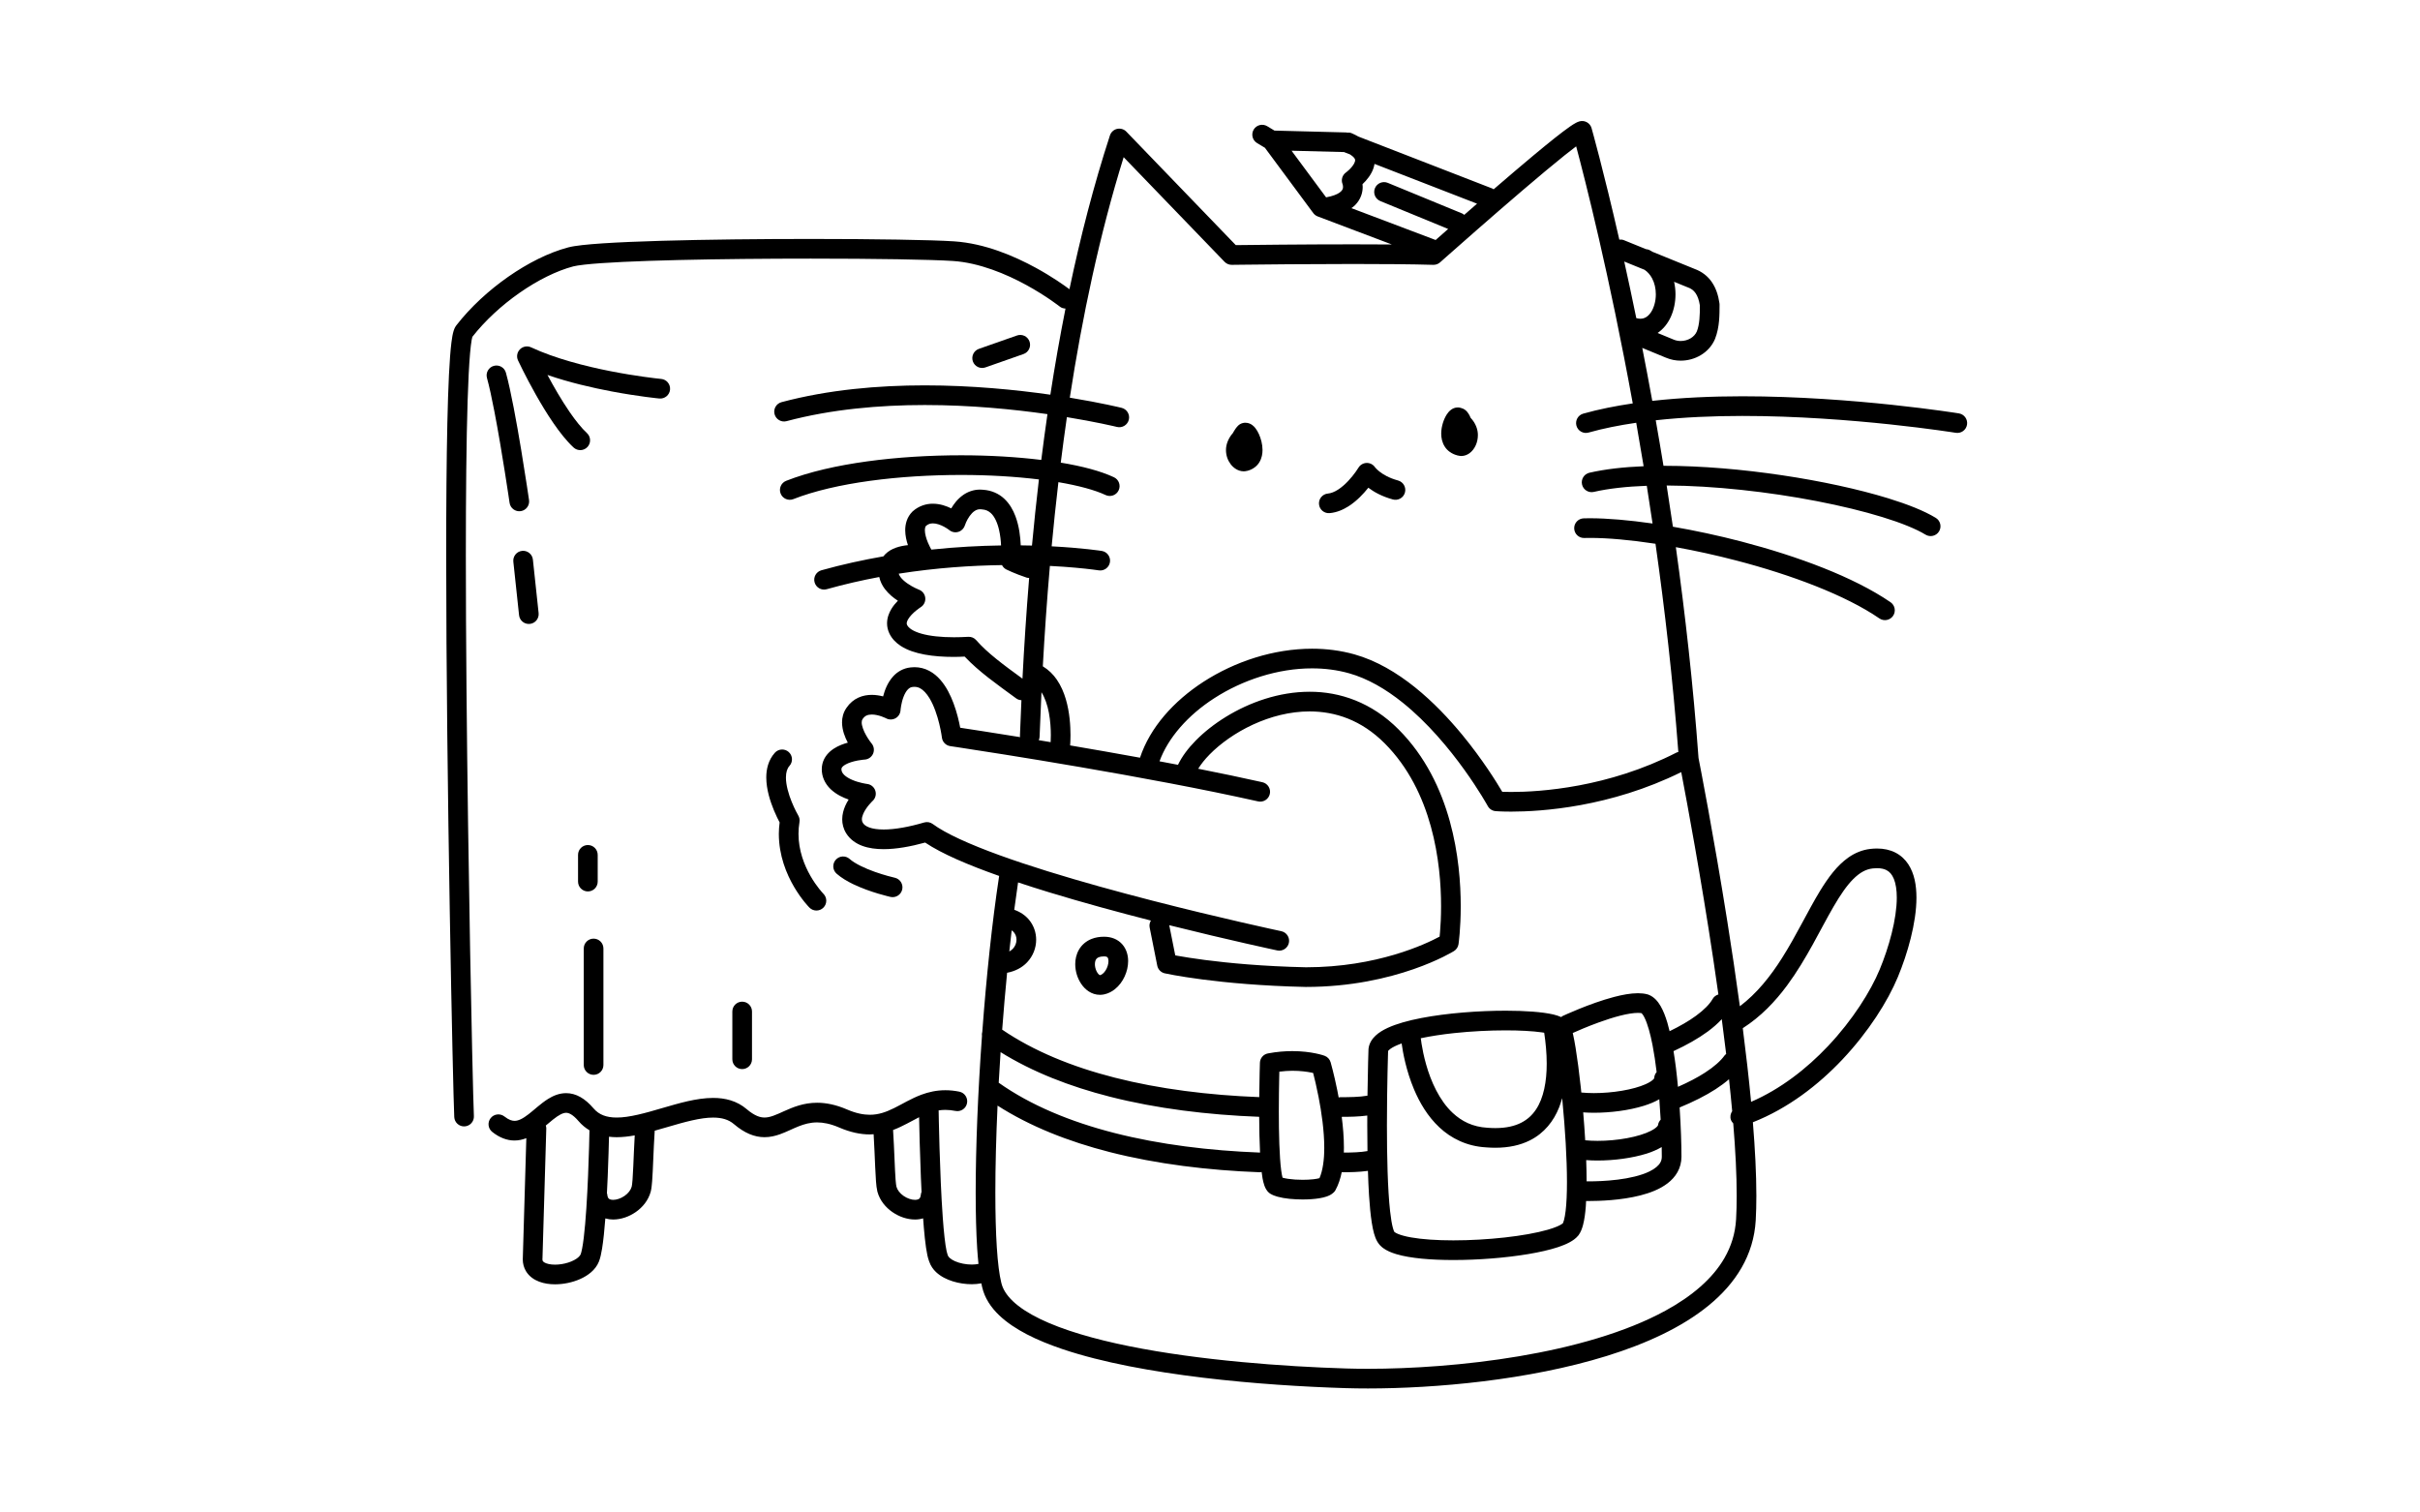 <svg width="320" height="200" viewBox="0 0 320 200" xmlns="http://www.w3.org/2000/svg"><g id="type=confidential, mode=light"><g id="hiding-cat"><g id="Group 432527048"><g id="Group"><path id="Vector" d="M66.76 62.432C66.948 63.614 67.103 64.629 67.212 65.35C67.321 66.07 67.382 66.49 67.382 66.492C67.485 67.202 68.145 67.694 68.856 67.591C69.566 67.488 70.058 66.828 69.955 66.118C69.954 66.112 69.513 63.074 68.912 59.461C68.612 57.653 68.272 55.702 67.926 53.91C67.58 52.115 67.231 50.487 66.899 49.286C66.707 48.593 65.991 48.188 65.299 48.38C64.607 48.571 64.201 49.288 64.393 49.98C64.691 51.052 65.035 52.644 65.373 54.402C65.882 57.042 66.385 60.069 66.76 62.432Z"/><path id="Vector_2" d="M87.32 50.096C86.753 50.038 84.062 49.74 80.716 49.081C77.373 48.425 73.365 47.394 70.225 45.929C69.731 45.698 69.142 45.802 68.757 46.189C68.371 46.575 68.268 47.163 68.499 47.658C68.508 47.677 69.463 49.721 70.843 52.167C71.533 53.39 72.329 54.714 73.174 55.943C74.023 57.173 74.91 58.307 75.845 59.175C76.372 59.663 77.195 59.631 77.682 59.105C78.17 58.578 78.138 57.755 77.611 57.268C76.909 56.62 76.097 55.607 75.316 54.47C74.227 52.888 73.193 51.077 72.392 49.582C75.275 50.575 78.316 51.276 80.896 51.763C84.478 52.437 87.156 52.693 87.183 52.695C87.898 52.763 88.532 52.239 88.6 51.525C88.669 50.81 88.145 50.175 87.43 50.107V50.107L87.32 50.096Z"/><path id="Vector_3" d="M130.301 48.584L135.338 46.816C136.016 46.578 136.372 45.837 136.134 45.159C135.897 44.482 135.155 44.125 134.477 44.363L129.44 46.13C128.763 46.368 128.406 47.11 128.644 47.788C128.882 48.465 129.624 48.822 130.301 48.584Z"/><path id="Vector_4" d="M69.035 72.843C68.321 72.919 67.804 73.56 67.88 74.274L68.636 81.347C68.713 82.061 69.353 82.578 70.067 82.501C70.781 82.425 71.298 81.785 71.222 81.071L70.466 73.998C70.389 73.284 69.749 72.766 69.035 72.843Z"/><path id="Vector_5" d="M78.491 142.128C79.209 142.128 79.791 141.546 79.791 140.828V125.419C79.791 124.701 79.209 124.119 78.491 124.119C77.773 124.119 77.191 124.701 77.191 125.419V140.828C77.191 141.546 77.773 142.128 78.491 142.128Z"/><path id="Vector_6" d="M79.035 116.577V113.041C79.035 112.323 78.454 111.741 77.736 111.741C77.018 111.741 76.436 112.323 76.436 113.041V116.577C76.436 117.295 77.018 117.877 77.736 117.877C78.454 117.877 79.035 117.295 79.035 116.577Z"/><path id="Vector_7" d="M99.438 140.069V133.754C99.438 133.036 98.856 132.454 98.138 132.454C97.42 132.454 96.838 133.036 96.838 133.754V140.069C96.838 140.787 97.42 141.369 98.138 141.369C98.856 141.369 99.438 140.787 99.438 140.069Z"/><path id="Vector_8" d="M104.393 101.277C104.872 100.743 104.828 99.921 104.294 99.442C103.759 98.962 102.938 99.007 102.458 99.541C102.03 100.016 101.74 100.569 101.566 101.128C101.392 101.689 101.326 102.258 101.326 102.813C101.334 104.415 101.846 105.947 102.328 107.129C102.618 107.831 102.903 108.398 103.092 108.753C103.028 109.266 102.987 109.772 102.987 110.263C102.989 113.155 104.008 115.578 105.001 117.274C105.999 118.973 106.985 119.966 107.038 120.02C107.545 120.528 108.368 120.53 108.876 120.023C109.385 119.516 109.386 118.693 108.879 118.185V118.185L108.879 118.184C108.824 118.129 107.977 117.245 107.166 115.823C106.351 114.399 105.585 112.456 105.587 110.263C105.587 109.758 105.627 109.239 105.715 108.706C105.765 108.404 105.708 108.097 105.553 107.833L105.552 107.831C105.519 107.776 105.095 107.036 104.692 106.041C104.285 105.051 103.919 103.792 103.926 102.813C103.926 102.464 103.969 102.155 104.048 101.903C104.128 101.649 104.238 101.451 104.393 101.277Z"/><path id="Vector_9" d="M112.791 116.904C115.106 118.02 117.701 118.587 117.751 118.602C118.451 118.758 119.146 118.317 119.302 117.616C119.459 116.915 119.017 116.22 118.316 116.064L118.277 116.055C118.055 116.004 116.941 115.735 115.687 115.29C114.437 114.855 113.035 114.2 112.343 113.577C111.804 113.103 110.982 113.156 110.509 113.696C110.035 114.236 110.088 115.057 110.628 115.531V115.53C111.268 116.089 112.017 116.526 112.791 116.904Z"/><path id="Vector_10" d="M165.988 56.595C165.883 56.467 165.767 56.337 165.584 56.203C165.403 56.077 165.133 55.907 164.682 55.899C164.48 55.897 164.222 55.949 163.999 56.074C163.893 56.133 163.791 56.209 163.706 56.295C163.437 56.571 163.291 56.815 163.165 57.019C163.107 57.115 163.061 57.198 163.026 57.263C162.424 57.948 162.106 58.765 162.113 59.522C162.116 60.246 162.355 60.881 162.729 61.376C162.918 61.624 163.143 61.842 163.425 62.016C163.705 62.188 164.053 62.323 164.474 62.325C164.623 62.325 164.783 62.294 164.94 62.252L164.943 62.263C164.962 62.258 164.98 62.248 165 62.243C165.009 62.24 165.017 62.242 165.026 62.239L165.025 62.234C165.663 62.062 166.233 61.631 166.535 61.109C166.857 60.565 166.943 60.005 166.945 59.502C166.939 58.713 166.736 58.009 166.474 57.415C166.338 57.117 166.191 56.852 165.988 56.595Z"/><path id="Vector_11" d="M184.866 63.536C183.656 63.204 182.876 62.724 182.402 62.35C182.166 62.163 182.007 62.001 181.915 61.898L181.825 61.791L181.816 61.778L181.814 61.78C181.564 61.419 181.154 61.206 180.715 61.217C180.268 61.227 179.861 61.464 179.631 61.847L179.631 61.847C179.627 61.856 179.086 62.741 178.277 63.597C177.875 64.024 177.406 64.442 176.934 64.744C176.46 65.049 175.996 65.228 175.59 65.264C174.875 65.329 174.348 65.962 174.414 66.677C174.479 67.391 175.111 67.918 175.827 67.853L175.827 67.853C176.8 67.762 177.649 67.379 178.372 66.91C179.457 66.203 180.297 65.286 180.897 64.542C180.911 64.524 180.921 64.51 180.935 64.492C181.658 65.039 182.707 65.642 184.18 66.044C184.873 66.233 185.588 65.825 185.777 65.133C185.967 64.44 185.559 63.725 184.866 63.536Z"/><path id="Vector_12" d="M194.345 54.988C194.27 54.841 194.185 54.678 194.021 54.477C193.936 54.376 193.83 54.261 193.652 54.141C193.548 54.071 193.395 54.005 193.219 53.955C193.071 53.906 192.92 53.873 192.78 53.875C192.349 53.882 192.08 54.04 191.9 54.163C191.589 54.391 191.444 54.602 191.294 54.826C191.083 55.161 190.919 55.533 190.79 55.953C190.663 56.373 190.575 56.837 190.574 57.338C190.576 57.879 190.678 58.491 191.047 59.066C191.391 59.615 192.006 60.039 192.693 60.212L192.691 60.217C192.702 60.22 192.713 60.219 192.723 60.222C192.75 60.228 192.776 60.241 192.804 60.247L192.807 60.235C192.943 60.268 193.081 60.299 193.22 60.299C193.665 60.298 194.031 60.133 194.298 59.942C194.702 59.649 194.952 59.287 195.137 58.886C195.318 58.484 195.422 58.033 195.423 57.544C195.433 56.786 195.113 55.932 194.464 55.251C194.431 55.172 194.394 55.086 194.345 54.988Z"/><path id="Vector_13" d="M259.028 54.664C258.989 54.659 245.068 52.403 230.388 52.401C226.388 52.403 222.341 52.578 218.483 53.009C218.042 50.579 217.599 48.243 217.159 46.005L220.294 47.3L220.294 47.298C220.923 47.565 221.586 47.691 222.24 47.691C223.171 47.69 224.087 47.443 224.888 46.967C225.686 46.492 226.374 45.77 226.771 44.84L226.783 44.811C227.408 43.214 227.37 41.556 227.379 40.288L227.366 40.105C227.22 39.087 226.923 38.133 226.366 37.314C225.829 36.516 225.019 35.888 224.049 35.551L224.05 35.547L218.52 33.299C218.363 33.21 218.215 33.111 218.045 33.036C217.921 32.981 217.791 32.965 217.663 32.95L214.731 31.759C214.531 31.677 214.325 31.665 214.124 31.683C212.015 22.445 210.46 16.965 210.455 16.945C210.36 16.611 210.14 16.333 209.837 16.165C209.533 15.996 209.181 15.955 208.847 16.051C208.648 16.11 208.522 16.173 208.389 16.241C208.139 16.373 207.892 16.533 207.598 16.736C206.514 17.488 204.837 18.834 202.872 20.469C201.196 21.865 199.324 23.463 197.502 25.035C197.443 25.001 197.398 24.953 197.333 24.928L179.621 18.058C179.348 17.903 179.058 17.754 178.733 17.616C178.529 17.53 178.32 17.516 178.114 17.535C178.078 17.531 178.043 17.515 178.008 17.514L168.53 17.27L167.563 16.688C166.948 16.318 166.149 16.516 165.779 17.131C165.409 17.747 165.607 18.545 166.222 18.916L167.26 19.54L173.656 28.176C173.803 28.374 174.009 28.53 174.24 28.618L184.047 32.327C182.416 32.314 180.689 32.308 178.945 32.308C172.233 32.308 165.36 32.389 163.409 32.413L148.939 17.408C148.623 17.079 148.156 16.941 147.712 17.043C147.268 17.146 146.909 17.474 146.768 17.907C144.618 24.502 142.86 31.355 141.414 38.246C140.745 37.746 139.147 36.606 136.979 35.419C134.111 33.855 130.26 32.195 126.179 31.916C124.665 31.815 122.046 31.736 118.732 31.682C115.42 31.627 111.426 31.597 107.212 31.597C100.548 31.597 93.337 31.672 87.412 31.844C84.449 31.93 81.808 32.04 79.709 32.179C78.659 32.248 77.744 32.325 76.984 32.41C76.219 32.498 75.625 32.587 75.137 32.714C72.542 33.401 69.79 34.794 67.201 36.599C64.624 38.4 62.217 40.614 60.359 43.002L60.358 43.001C60.356 43.004 60.355 43.007 60.353 43.01C60.348 43.016 60.343 43.021 60.338 43.027L60.34 43.028C60.114 43.33 60.055 43.537 59.979 43.76C59.853 44.179 59.774 44.651 59.696 45.262C59.431 47.373 59.263 51.078 59.153 55.951C59.045 60.818 59 66.824 59 73.421C59 88.201 59.226 105.944 59.472 120.404C59.595 127.634 59.723 134.043 59.831 138.851C59.939 143.665 60.025 146.849 60.067 147.712C60.103 148.429 60.713 148.981 61.431 148.946C62.148 148.91 62.7 148.3 62.664 147.583C62.625 146.809 62.537 143.588 62.43 138.793C62.108 124.387 61.6 95.553 61.6 73.421C61.6 65.394 61.667 58.248 61.833 53.005C61.916 50.384 62.024 48.237 62.157 46.715C62.224 45.955 62.298 45.35 62.37 44.946C62.404 44.757 62.437 44.618 62.46 44.541C64.119 42.419 66.332 40.376 68.69 38.731C71.075 37.062 73.611 35.802 75.801 35.227C76.047 35.161 76.578 35.071 77.275 34.994C79.738 34.715 84.347 34.511 89.752 34.383C95.164 34.254 101.399 34.197 107.212 34.197C111.414 34.197 115.396 34.227 118.689 34.281C121.979 34.335 124.592 34.415 126.006 34.51C129.481 34.736 133.059 36.233 135.731 37.7C137.069 38.432 138.182 39.151 138.955 39.683C139.342 39.949 139.644 40.169 139.846 40.32C139.947 40.395 140.024 40.454 140.074 40.492L140.129 40.535L140.142 40.545C140.365 40.722 140.628 40.791 140.892 40.803C140.136 44.608 139.471 48.416 138.89 52.191C134.346 51.542 128.533 50.959 122.288 50.958C116.129 50.958 109.549 51.524 103.343 53.178C102.649 53.363 102.237 54.076 102.422 54.77C102.607 55.463 103.319 55.875 104.013 55.691V55.69C109.918 54.115 116.289 53.557 122.288 53.557C128.367 53.557 134.056 54.128 138.506 54.764C138.211 56.796 137.941 58.815 137.69 60.817C134.453 60.422 130.839 60.204 127.1 60.204C122.954 60.204 118.682 60.459 114.693 61.005C110.703 61.554 106.998 62.387 103.958 63.579C103.29 63.841 102.961 64.596 103.223 65.264C103.485 65.932 104.24 66.261 104.908 65.999V65.999C107.661 64.917 111.197 64.108 115.046 63.581C118.896 63.054 123.061 62.804 127.1 62.804C130.744 62.804 134.263 63.017 137.376 63.397C137.028 66.365 136.724 69.286 136.459 72.141C135.979 72.129 135.483 72.12 134.974 72.115C134.927 70.995 134.772 69.603 134.275 68.265C133.96 67.431 133.503 66.605 132.785 65.939C132.086 65.283 131.11 64.833 130.002 64.765L130.002 64.761C129.989 64.76 129.974 64.76 129.961 64.759C129.955 64.759 129.949 64.757 129.943 64.757L129.943 64.758C129.828 64.748 129.713 64.74 129.597 64.74C128.728 64.737 127.955 65.039 127.372 65.446C126.615 65.976 126.129 66.64 125.784 67.224C125.146 66.914 124.33 66.613 123.353 66.607C122.497 66.598 121.506 66.887 120.701 67.604L120.639 67.663C120.285 68.016 120.038 68.441 119.894 68.865C119.749 69.29 119.698 69.713 119.697 70.113C119.703 70.843 119.863 71.506 120.058 72.086C119.55 72.136 119.004 72.231 118.452 72.428C117.975 72.602 117.483 72.858 117.057 73.285C116.971 73.37 116.893 73.468 116.816 73.567C114.143 74.037 111.399 74.628 108.616 75.409C107.925 75.603 107.521 76.321 107.716 77.012C107.91 77.704 108.628 78.107 109.319 77.913V77.912C111.663 77.254 113.989 76.726 116.266 76.299C116.396 76.912 116.677 77.45 117.006 77.884C117.521 78.56 118.147 79.058 118.729 79.437C118.427 79.749 118.124 80.099 117.866 80.528C117.556 81.046 117.299 81.683 117.297 82.428C117.295 82.883 117.403 83.367 117.625 83.811L117.626 83.812C117.963 84.489 118.494 85.013 119.095 85.405C120.002 85.994 121.08 86.333 122.272 86.556C123.465 86.775 124.778 86.865 126.148 86.865C126.612 86.865 127.086 86.842 127.559 86.822C129.431 88.81 131.834 90.494 134.393 92.366C134.597 92.515 134.83 92.573 135.064 92.59C134.99 94.225 134.924 95.812 134.867 97.331C134.866 97.381 134.887 97.424 134.891 97.473C131.187 96.875 128.352 96.44 126.97 96.231C126.819 95.427 126.549 94.235 126.087 92.994C125.684 91.923 125.148 90.815 124.341 89.891C123.936 89.431 123.456 89.016 122.88 88.711C122.306 88.405 121.632 88.221 120.921 88.223C120.76 88.223 120.593 88.233 120.422 88.253L120.422 88.251C120.418 88.251 120.415 88.253 120.411 88.253C120.405 88.254 120.4 88.254 120.394 88.254L120.394 88.257C119.427 88.356 118.622 88.857 118.096 89.447C117.335 90.297 116.99 91.277 116.774 92.087C116.335 91.975 115.834 91.886 115.278 91.884C114.724 91.884 114.112 91.973 113.509 92.247C112.918 92.512 112.357 92.971 111.939 93.591L111.937 93.59C111.934 93.595 111.932 93.601 111.928 93.606C111.923 93.613 111.918 93.619 111.913 93.626L111.916 93.627C111.5 94.224 111.34 94.912 111.344 95.523C111.357 96.576 111.722 97.468 112.106 98.203C111.974 98.239 111.84 98.277 111.704 98.322C111.068 98.534 110.386 98.83 109.779 99.354C109.478 99.618 109.196 99.946 108.989 100.351C108.782 100.754 108.662 101.232 108.664 101.724C108.664 101.832 108.669 101.942 108.68 102.051C108.775 103.054 109.303 103.871 109.907 104.419C110.636 105.08 111.469 105.464 112.217 105.726C112.055 105.987 111.898 106.264 111.762 106.577C111.541 107.091 111.369 107.683 111.368 108.346C111.365 108.945 111.525 109.603 111.892 110.189C112.401 111.008 113.195 111.551 114.047 111.859C114.905 112.171 115.845 112.286 116.848 112.287C118.526 112.285 120.404 111.944 122.332 111.414C123.459 112.166 124.854 112.894 126.5 113.627C128.165 114.366 130.068 115.104 132.127 115.832C132.124 115.848 132.113 115.861 132.111 115.877C131.181 121.984 130.424 129.224 129.891 136.435C129.838 136.621 129.817 136.811 129.848 136.997C129.313 144.378 129.016 151.697 129.016 157.706C129.016 160.495 129.08 163.002 129.216 165.113C129.263 165.841 129.322 166.501 129.386 167.131C129.13 167.181 128.836 167.216 128.512 167.216C127.749 167.219 126.887 167.048 126.27 166.769C125.961 166.632 125.717 166.47 125.564 166.326C125.409 166.18 125.352 166.068 125.328 165.986L125.285 165.86C125.265 165.812 125.215 165.651 125.168 165.43C124.981 164.585 124.801 162.928 124.664 161.01C124.454 158.121 124.317 154.578 124.233 151.766C124.191 150.36 124.162 149.135 124.144 148.262C124.126 147.389 124.118 146.873 124.118 146.871C124.118 146.857 124.11 146.846 124.11 146.832C124.398 146.788 124.695 146.764 125.006 146.763C125.417 146.764 125.856 146.805 126.339 146.902C127.043 147.044 127.728 146.589 127.87 145.885C128.012 145.181 127.557 144.496 126.853 144.354C126.209 144.223 125.593 144.163 125.006 144.164C123.829 144.162 122.778 144.407 121.85 144.751C120.457 145.272 119.322 145.989 118.248 146.517C117.167 147.051 116.19 147.407 115.016 147.409C114.181 147.407 113.214 147.228 111.998 146.707L111.999 146.707C110.542 146.078 109.226 145.818 108.047 145.82C106.256 145.818 104.845 146.412 103.734 146.91C103.175 147.161 102.684 147.39 102.25 147.542C101.814 147.696 101.447 147.773 101.098 147.773C100.793 147.772 100.489 147.72 100.107 147.56C99.727 147.399 99.27 147.122 98.728 146.659L98.728 146.659C98.09 146.113 97.364 145.734 96.612 145.503C95.859 145.271 95.082 145.181 94.303 145.181C92.07 145.19 89.774 145.887 87.549 146.53C85.335 147.184 83.192 147.784 81.542 147.776C80.863 147.776 80.278 147.681 79.783 147.489C79.287 147.294 78.869 147.012 78.473 146.552C77.92 145.905 77.358 145.412 76.751 145.069C76.148 144.725 75.489 144.547 74.859 144.55C73.921 144.552 73.126 144.907 72.465 145.319C71.472 145.947 70.662 146.745 69.903 147.326C69.528 147.618 69.173 147.853 68.86 148.001C68.545 148.15 68.285 148.213 68.039 148.213C67.706 148.207 67.317 148.115 66.706 147.64C66.143 147.194 65.325 147.289 64.88 147.852C64.434 148.415 64.529 149.233 65.092 149.678V149.678C66.025 150.426 67.05 150.819 68.039 150.813C68.606 150.812 69.122 150.685 69.597 150.502L69.134 166.302H69.135C69.13 166.374 69.126 166.445 69.126 166.516C69.124 167.079 69.273 167.637 69.554 168.098C69.978 168.796 70.633 169.229 71.296 169.479C71.966 169.731 72.675 169.827 73.394 169.828C74.529 169.825 75.691 169.585 76.727 169.125C77.245 168.893 77.732 168.603 78.162 168.231C78.588 167.86 78.965 167.398 79.196 166.822C79.389 166.326 79.501 165.78 79.615 165.097C79.789 164.022 79.928 162.626 80.044 161.115C80.387 161.211 80.737 161.261 81.076 161.26C82.138 161.254 83.169 160.89 84.063 160.276C84.949 159.66 85.719 158.76 86.043 157.587L86.05 157.56C86.148 157.156 86.19 156.732 86.234 156.19C86.353 154.641 86.4 152.217 86.573 149.515C87.144 149.356 87.714 149.19 88.279 149.026C90.493 148.373 92.64 147.773 94.303 147.781C94.882 147.781 95.397 147.849 95.846 147.988C96.295 148.127 96.681 148.332 97.04 148.637L97.041 148.638C97.738 149.232 98.414 149.667 99.094 149.955C99.772 150.243 100.455 150.375 101.098 150.373C101.84 150.373 102.512 150.207 103.115 149.994C104.021 149.671 104.801 149.254 105.585 148.946C106.369 148.635 107.136 148.421 108.047 148.419C108.85 148.421 109.786 148.587 110.971 149.095L110.972 149.096C112.45 149.732 113.792 150.01 115.016 150.008C115.189 150.009 115.353 149.993 115.521 149.982C115.615 151.574 115.672 153.065 115.727 154.304C115.759 155.02 115.791 155.653 115.832 156.19C115.876 156.732 115.919 157.156 116.016 157.561L116.023 157.587C116.347 158.76 117.117 159.66 118.003 160.276C118.897 160.89 119.929 161.254 120.99 161.26C121.344 161.261 121.709 161.21 122.066 161.105C122.096 161.529 122.127 161.951 122.161 162.347C122.245 163.335 122.339 164.224 122.448 164.969C122.503 165.342 122.561 165.68 122.627 165.983C122.684 166.241 122.748 166.471 122.828 166.697L122.827 166.698C122.829 166.705 122.833 166.711 122.835 166.718C122.848 166.753 122.856 166.789 122.87 166.823L122.873 166.822C123.061 167.385 123.395 167.857 123.786 168.223C124.422 168.814 125.194 169.186 126.004 169.44C126.816 169.691 127.675 169.815 128.512 169.816C128.938 169.815 129.355 169.77 129.765 169.698C129.797 169.852 129.826 170.018 129.861 170.161L129.86 170.161C129.861 170.164 129.862 170.166 129.863 170.169C129.865 170.177 129.866 170.186 129.868 170.194L129.87 170.193C130.197 171.629 131.023 172.881 132.143 173.944C134.129 175.819 137.044 177.232 140.544 178.415C145.792 180.177 152.381 181.367 159.048 182.174C165.714 182.978 172.448 183.39 177.935 183.557H177.936C178.869 183.585 179.859 183.6 180.897 183.6C189.753 183.596 202.086 182.522 212.471 179.3C217.664 177.684 222.379 175.536 225.939 172.626C227.718 171.17 229.207 169.516 230.288 167.637C231.37 165.759 232.033 163.654 232.162 161.364C232.219 160.351 232.246 159.267 232.246 158.119C232.245 155.232 232.073 151.927 231.786 148.4C236.424 146.57 240.426 143.484 243.615 140.108C247.093 136.42 249.617 132.41 250.954 129.2C251.599 127.647 252.208 125.868 252.661 124.055C253.113 122.242 253.414 120.4 253.415 118.692C253.409 117.068 253.157 115.534 252.327 114.267C251.912 113.639 251.333 113.096 250.622 112.737C249.911 112.376 249.088 112.201 248.199 112.202C247.92 112.202 247.634 112.219 247.342 112.252C246.256 112.371 245.266 112.791 244.412 113.392C242.913 114.45 241.771 116.009 240.677 117.787C239.048 120.459 237.541 123.683 235.644 126.674C234.102 129.11 232.312 131.358 230.065 133.058C229.546 129.242 228.979 125.451 228.411 121.869C226.577 110.315 224.75 101 224.598 100.233C223.888 90.512 222.826 81.116 221.599 72.352C224.196 72.822 226.919 73.419 229.627 74.127C236.889 76.016 244.089 78.727 248.514 81.775C249.106 82.181 249.916 82.03 250.322 81.439C250.728 80.847 250.578 80.037 249.986 79.631C245.095 76.285 237.728 73.561 230.283 71.611C227.204 70.809 224.13 70.153 221.21 69.649C220.94 67.803 220.665 65.982 220.384 64.199C226.65 64.221 233.892 65.04 240.225 66.263C243.436 66.883 246.415 67.607 248.907 68.374C251.396 69.136 253.409 69.959 254.617 70.699C255.23 71.072 256.03 70.878 256.404 70.265C256.777 69.652 256.583 68.852 255.97 68.479C254.431 67.545 252.282 66.695 249.671 65.888C241.855 63.489 229.938 61.601 220.114 61.595C220.064 61.595 220.016 61.598 219.966 61.598C219.629 59.537 219.286 57.532 218.941 55.573C222.623 55.17 226.523 55 230.388 55.001C237.597 55.001 244.666 55.559 249.924 56.117C252.553 56.396 254.729 56.675 256.246 56.884C257.005 56.988 257.599 57.075 258.001 57.136C258.404 57.197 258.612 57.23 258.612 57.23C259.321 57.345 259.988 56.864 260.103 56.155C260.218 55.446 259.736 54.779 259.028 54.664ZM77.189 163.683C77.122 164.23 77.05 164.712 76.976 165.093C76.905 165.472 76.823 165.76 76.781 165.859C76.744 165.955 76.648 166.102 76.457 166.268C76.176 166.516 75.695 166.777 75.138 166.952C74.583 167.131 73.954 167.229 73.394 167.228C72.762 167.234 72.226 167.091 71.984 166.937C71.86 166.861 71.808 166.8 71.779 166.753C71.752 166.704 71.729 166.657 71.726 166.516L71.729 166.44L71.733 166.379L72.237 149.201C72.24 149.071 72.205 148.951 72.173 148.831C72.513 148.545 72.837 148.267 73.142 148.028C73.514 147.733 73.858 147.495 74.15 147.35C74.445 147.203 74.669 147.15 74.859 147.149C75.032 147.152 75.205 147.185 75.473 147.333C75.738 147.481 76.087 147.761 76.496 148.241C76.924 148.744 77.419 149.145 77.947 149.462C77.943 149.687 77.927 150.498 77.894 151.668C77.835 153.743 77.723 156.917 77.533 159.79C77.438 161.225 77.323 162.586 77.189 163.683ZM83.742 154.189C83.71 154.894 83.679 155.508 83.642 155.99C83.609 156.448 83.56 156.797 83.531 156.913C83.414 157.349 83.07 157.803 82.582 158.139C82.1 158.479 81.494 158.666 81.076 158.66C80.768 158.659 80.598 158.579 80.515 158.508C80.437 158.432 80.334 158.333 80.292 157.905C80.288 157.858 80.263 157.819 80.254 157.773C80.294 157.018 80.329 156.265 80.36 155.538C80.452 153.335 80.504 151.385 80.529 150.312C80.866 150.351 81.204 150.375 81.542 150.375C82.332 150.373 83.131 150.28 83.931 150.136C83.846 151.646 83.792 153.042 83.742 154.189ZM121.775 157.905L121.775 157.905C121.733 158.333 121.629 158.432 121.551 158.508C121.469 158.579 121.299 158.659 120.99 158.66C120.572 158.666 119.967 158.479 119.484 158.139C118.997 157.803 118.653 157.35 118.536 156.913C118.507 156.798 118.458 156.448 118.424 155.989C118.316 154.594 118.265 152.155 118.092 149.423C118.098 149.421 118.104 149.42 118.109 149.418C119.416 148.92 120.496 148.252 121.533 147.734C121.561 149.183 121.632 152.36 121.771 155.723C121.797 156.35 121.827 156.982 121.858 157.612C121.826 157.709 121.783 157.8 121.775 157.905ZM223.149 37.985C223.654 38.161 223.951 38.399 224.218 38.779C224.47 39.146 224.669 39.687 224.778 40.397C224.784 41.618 224.738 42.928 224.373 43.829C224.212 44.2 223.933 44.507 223.555 44.734C223.176 44.961 222.703 45.092 222.24 45.091C221.912 45.091 221.591 45.028 221.302 44.904L221.286 44.897L219.188 44.03C219.975 43.494 220.551 42.74 220.932 41.902C221.346 40.983 221.552 39.959 221.553 38.917C221.553 38.367 221.492 37.811 221.368 37.264L223.071 37.956L223.149 37.985ZM217.459 35.674C217.883 35.961 218.203 36.337 218.452 36.793C218.782 37.403 218.954 38.161 218.953 38.917C218.957 39.839 218.69 40.742 218.292 41.316C218.095 41.606 217.875 41.813 217.652 41.945C217.427 42.076 217.203 42.144 216.909 42.146C216.755 42.146 216.575 42.121 216.37 42.067C215.822 39.39 215.287 36.895 214.775 34.583L217.459 35.674ZM193.616 28.413C193.525 28.343 193.44 28.267 193.329 28.221L183.507 24.18C182.843 23.907 182.083 24.224 181.81 24.888C181.537 25.552 181.854 26.312 182.518 26.585L191.492 30.277C190.84 30.851 190.285 31.341 189.837 31.737L178.699 27.524C178.874 27.395 179.047 27.264 179.193 27.117C179.568 26.738 179.83 26.306 179.984 25.884C180.14 25.463 180.191 25.058 180.191 24.71C180.19 24.58 180.176 24.469 180.165 24.355C180.295 24.232 180.435 24.092 180.579 23.933C180.851 23.628 181.136 23.26 181.371 22.811C181.541 22.482 181.686 22.1 181.753 21.673L195.313 26.933C194.728 27.441 194.156 27.94 193.616 28.413ZM177.54 24.377L177.536 24.379L177.54 24.377ZM170.783 19.929L177.716 20.107L178.502 20.412C178.755 20.572 178.929 20.718 179.023 20.828C179.191 21.035 179.184 21.093 179.193 21.19C179.194 21.276 179.162 21.424 179.064 21.611C178.922 21.892 178.639 22.223 178.392 22.454C178.269 22.571 178.157 22.666 178.08 22.727L177.994 22.794L177.977 22.807L177.975 22.808L177.976 22.808C177.478 23.164 177.3 23.815 177.54 24.376L177.535 24.378C177.544 24.396 177.593 24.553 177.591 24.71C177.591 24.804 177.578 24.895 177.545 24.985C177.49 25.117 177.412 25.272 177.096 25.492C176.794 25.698 176.243 25.936 175.352 26.097L170.783 19.929ZM124.821 69.644C125.042 69.762 125.229 69.882 125.354 69.969L125.492 70.069L125.521 70.091L125.521 70.091C125.857 70.366 126.304 70.456 126.72 70.331C127.135 70.205 127.457 69.885 127.585 69.472L127.586 69.472C127.588 69.457 127.812 68.798 128.211 68.245C128.407 67.968 128.641 67.723 128.872 67.57C129.107 67.417 129.315 67.343 129.597 67.34L129.739 67.348L129.799 67.353C130.366 67.392 130.696 67.559 131.02 67.849C131.5 68.277 131.898 69.125 132.114 70.106C132.269 70.781 132.342 71.494 132.373 72.126C129.584 72.165 126.481 72.324 123.157 72.675C123.115 72.605 122.907 72.245 122.705 71.76C122.48 71.233 122.291 70.564 122.297 70.113C122.297 69.938 122.321 69.802 122.354 69.708C122.382 69.629 122.413 69.579 122.456 69.53C122.761 69.283 123.012 69.215 123.353 69.207C123.8 69.2 124.379 69.403 124.821 69.644ZM129.087 84.651C128.821 84.346 128.435 84.184 128.032 84.208C127.391 84.245 126.76 84.266 126.148 84.266C124.479 84.267 122.948 84.11 121.833 83.789C121.276 83.631 120.828 83.433 120.518 83.23C120.206 83.024 120.042 82.83 119.953 82.653C119.907 82.557 119.898 82.502 119.897 82.428C119.894 82.314 119.944 82.116 120.096 81.865C120.315 81.492 120.739 81.062 121.106 80.763C121.289 80.612 121.456 80.489 121.573 80.408L121.706 80.318L121.736 80.298L121.738 80.297L121.741 80.295L121.741 80.294C122.162 80.033 122.397 79.559 122.35 79.065C122.302 78.57 121.98 78.149 121.514 77.974L121.514 77.974C121.465 77.957 120.654 77.63 119.943 77.119C119.586 76.866 119.262 76.569 119.063 76.293C118.945 76.13 118.88 75.99 118.839 75.859C123.837 75.075 128.5 74.776 132.495 74.724C132.618 74.967 132.811 75.173 133.066 75.301C133.105 75.32 134.162 75.849 135.755 76.381C135.865 76.418 135.975 76.415 136.085 76.422C135.702 81.108 135.417 85.578 135.203 89.74C132.721 87.935 130.548 86.334 129.087 84.651ZM137.466 97.427V97.427C137.535 95.552 137.617 93.582 137.715 91.533C138.18 92.278 138.508 93.249 138.694 94.246C138.898 95.323 138.953 96.409 138.953 97.213C138.953 97.596 138.94 97.91 138.928 98.136C138.394 98.047 137.869 97.96 137.358 97.876C137.416 97.736 137.46 97.587 137.466 97.427ZM123.338 108.96C123.009 108.718 122.591 108.644 122.199 108.76C120.224 109.344 118.317 109.69 116.848 109.687C116.054 109.689 115.395 109.586 114.94 109.417C114.479 109.244 114.246 109.045 114.099 108.814C114.001 108.651 113.971 108.526 113.968 108.346C113.966 108.152 114.025 107.892 114.148 107.61C114.329 107.186 114.648 106.734 114.921 106.412C115.057 106.25 115.18 106.118 115.265 106.031L115.362 105.936L115.383 105.915H115.383C115.759 105.572 115.9 105.042 115.745 104.557C115.589 104.072 115.166 103.723 114.659 103.664H114.659C114.599 103.659 113.613 103.517 112.734 103.145C112.295 102.963 111.892 102.723 111.645 102.484C111.393 102.235 111.297 102.049 111.267 101.795L111.264 101.724C111.265 101.63 111.279 101.589 111.307 101.531C111.351 101.436 111.498 101.27 111.785 101.106C112.208 100.857 112.875 100.663 113.414 100.565C113.683 100.514 113.922 100.482 114.088 100.464L114.277 100.446L114.322 100.443L114.33 100.442V100.442C114.818 100.414 115.252 100.112 115.447 99.664C115.642 99.216 115.568 98.691 115.256 98.315H115.256C115.239 98.295 114.875 97.844 114.542 97.256C114.199 96.673 113.929 95.936 113.944 95.523C113.947 95.305 113.985 95.201 114.055 95.099L114.079 95.063C114.25 94.812 114.403 94.701 114.586 94.614C114.769 94.53 115.002 94.484 115.278 94.484C115.703 94.481 116.206 94.603 116.581 94.738C116.769 94.804 116.925 94.871 117.029 94.919L117.143 94.973L117.166 94.985L117.168 94.986L117.168 94.985C117.557 95.193 118.026 95.191 118.412 94.977C118.799 94.762 119.05 94.364 119.079 93.922H119.079C119.079 93.874 119.163 92.954 119.473 92.153C119.624 91.751 119.83 91.392 120.037 91.177C120.253 90.959 120.411 90.872 120.682 90.838L120.71 90.835L120.921 90.823C121.202 90.824 121.426 90.885 121.664 91.009C122.075 91.221 122.525 91.687 122.916 92.34C123.507 93.312 123.941 94.641 124.198 95.703C124.328 96.234 124.417 96.701 124.473 97.029C124.501 97.194 124.521 97.324 124.533 97.411L124.547 97.507L124.55 97.532C124.62 98.112 125.072 98.576 125.65 98.662C125.651 98.662 126.021 98.717 126.707 98.82C131.502 99.547 151.66 102.67 166.356 105.97C167.057 106.128 167.752 105.687 167.909 104.987C168.067 104.286 167.626 103.591 166.926 103.434L166.926 103.434C164.232 102.829 161.361 102.231 158.439 101.653C158.806 101.06 159.31 100.413 159.953 99.761C161.362 98.325 163.37 96.882 165.672 95.82C167.976 94.756 170.57 94.07 173.172 94.072C176.59 94.082 180.009 95.207 183.099 98.294C186.256 101.458 188.126 105.396 189.203 109.287C190.28 113.173 190.556 116.994 190.555 119.83C190.555 121.248 190.487 122.42 190.42 123.231C190.399 123.475 190.38 123.675 190.362 123.851C188.556 124.823 182.083 127.907 172.698 127.906C166.964 127.78 162.42 127.342 159.317 126.938C157.764 126.735 156.572 126.541 155.773 126.398C155.633 126.373 155.521 126.352 155.406 126.331L154.611 122.342C162.627 124.346 168.878 125.675 168.889 125.678C169.592 125.827 170.282 125.379 170.431 124.676C170.581 123.974 170.132 123.284 169.43 123.135C169.428 123.134 168.842 123.009 167.789 122.777C164.105 121.963 154.759 119.838 145.423 117.234C140.757 115.932 136.091 114.51 132.153 113.08C130.185 112.365 128.398 111.648 126.892 110.95C125.387 110.254 124.16 109.569 123.338 108.96ZM134.075 123.294C134.3 123.568 134.412 123.9 134.413 124.26C134.413 124.683 134.251 125.123 133.924 125.467C133.799 125.597 133.64 125.712 133.46 125.814C133.562 124.871 133.668 123.942 133.777 123.023C133.893 123.108 133.995 123.198 134.075 123.294ZM166.504 147.679C166.511 149.285 166.543 150.929 166.618 152.409C159.916 152.156 153.353 151.344 147.412 149.831C141.528 148.333 136.265 146.144 132.061 143.172C132.135 141.834 132.217 140.485 132.308 139.127C136.505 141.739 141.426 143.661 146.771 145.023C152.934 146.592 159.662 147.419 166.504 147.679ZM173.639 141.882C173.815 142.565 174.092 143.696 174.358 145.067C174.749 147.063 175.11 149.551 175.108 151.762C175.116 153.381 174.896 154.842 174.476 155.79C174.299 155.841 174.014 155.898 173.679 155.935C173.257 155.983 172.756 156.009 172.245 156.009C171.578 156.01 170.891 155.964 170.335 155.881C170.057 155.84 169.813 155.79 169.63 155.738C169.614 155.734 169.606 155.729 169.591 155.725C169.536 155.516 169.467 155.181 169.416 154.773C169.175 152.97 169.099 149.818 169.101 146.985C169.101 145.289 169.126 143.694 169.15 142.525C169.157 142.221 169.163 141.948 169.169 141.708C169.78 141.636 170.365 141.591 170.885 141.591C171.961 141.591 172.829 141.714 173.416 141.832C173.501 141.85 173.566 141.866 173.639 141.882ZM229.566 161.216C229.457 163.102 228.927 164.785 228.034 166.341C226.477 169.057 223.754 171.385 220.234 173.309C214.962 176.199 207.955 178.146 200.859 179.342C193.762 180.54 186.57 181 180.897 181C179.885 181 178.92 180.985 178.012 180.958H178.014C169.754 180.708 158.591 179.886 149.331 178.015C144.705 177.083 140.552 175.88 137.529 174.41C136.018 173.677 134.794 172.879 133.935 172.06C133.071 171.236 132.581 170.422 132.399 169.599L132.391 169.565C132.145 168.588 131.94 166.973 131.81 164.946C131.679 162.914 131.616 160.454 131.616 157.706C131.615 154.245 131.719 150.32 131.908 146.199C136.191 148.941 141.254 150.944 146.771 152.35C152.961 153.926 159.72 154.755 166.593 155.011C166.676 155.014 166.749 154.984 166.828 154.973C166.865 155.266 166.902 155.561 166.949 155.818C167.014 156.166 167.088 156.477 167.196 156.778C167.251 156.929 167.315 157.079 167.407 157.24C167.502 157.399 167.623 157.576 167.842 157.755L167.986 157.855C168.299 158.041 168.603 158.148 168.927 158.241C169.888 158.506 171.068 158.605 172.245 158.609C173.027 158.609 173.79 158.56 174.463 158.45C174.802 158.394 175.117 158.324 175.423 158.218C175.729 158.105 176.035 157.988 176.377 157.659C176.463 157.572 176.534 157.477 176.593 157.371C176.987 156.648 177.245 155.851 177.416 155.011C178.465 155.009 179.689 154.995 180.884 154.826C180.919 155.937 180.962 157.026 181.026 158.029C181.114 159.418 181.232 160.666 181.396 161.7C181.479 162.219 181.572 162.684 181.688 163.101C181.803 163.503 181.929 163.857 182.143 164.214L182.14 164.216C182.144 164.223 182.149 164.227 182.153 164.234C182.158 164.242 182.16 164.25 182.165 164.258L182.17 164.256C182.373 164.587 182.631 164.84 182.905 165.041C183.409 165.405 183.976 165.637 184.618 165.833C185.579 166.122 186.72 166.31 188.002 166.435C189.282 166.559 190.7 166.616 192.179 166.616C195.471 166.616 199.064 166.334 202.058 165.835C203.557 165.584 204.903 165.282 206.015 164.914C206.572 164.729 207.071 164.528 207.516 164.291C207.96 164.051 208.359 163.786 208.7 163.375L208.746 163.315C209.042 162.897 209.191 162.474 209.322 162.002C209.509 161.296 209.62 160.469 209.695 159.511C209.712 159.292 209.72 159.044 209.732 158.811C209.838 158.813 209.952 158.814 210.081 158.814C211.51 158.811 214.317 158.731 216.911 158.071C218.21 157.735 219.469 157.263 220.507 156.473C221.023 156.076 221.485 155.589 221.819 154.991C222.154 154.396 222.344 153.691 222.342 152.953C222.342 151.399 222.271 149.032 222.098 146.444C223.911 145.699 225.512 144.894 226.846 144.035C227.508 143.607 228.101 143.166 228.631 142.709C228.785 144.141 228.926 145.551 229.05 146.931C228.832 147.254 228.743 147.66 228.876 148.06C228.941 148.254 229.055 148.413 229.189 148.55C229.476 152.05 229.647 155.309 229.646 158.119C229.646 159.226 229.62 160.263 229.566 161.216ZM217.07 133.978C217.138 134.043 217.309 134.249 217.477 134.609C217.853 135.372 218.23 136.691 218.526 138.248C218.735 139.326 218.91 140.521 219.059 141.759C218.869 141.981 218.744 142.26 218.739 142.575L218.737 142.574C218.738 142.575 218.722 142.623 218.633 142.717C218.483 142.883 218.115 143.139 217.594 143.368C216.812 143.718 215.704 144.025 214.498 144.228C213.291 144.434 211.979 144.544 210.762 144.544C210.177 144.544 209.618 144.515 209.1 144.466C209.076 144.234 209.053 143.996 209.029 143.769C208.813 141.77 208.575 139.962 208.342 138.542C208.225 137.832 208.11 137.22 207.996 136.717C207.986 136.673 207.975 136.64 207.965 136.597C208.488 136.36 209.882 135.746 211.487 135.167C212.392 134.84 213.363 134.526 214.267 134.298C215.167 134.069 216.009 133.934 216.589 133.936C216.797 133.936 216.952 133.955 217.07 133.978ZM227.672 134.769C227.876 136.308 228.071 137.846 228.253 139.371C228.181 139.435 228.1 139.486 228.042 139.568C227.557 140.255 226.669 141.059 225.437 141.85C224.455 142.484 223.251 143.113 221.879 143.714C221.8 142.862 221.712 142.009 221.608 141.172C221.514 140.422 221.406 139.695 221.29 138.985C221.306 138.978 221.322 138.981 221.337 138.974V138.974C223.033 138.187 224.55 137.331 225.808 136.411C226.519 135.888 227.14 135.344 227.672 134.769ZM219.742 152.953C219.74 153.268 219.674 153.495 219.548 153.724C219.334 154.118 218.854 154.541 218.113 154.901C217.012 155.445 215.418 155.801 213.903 155.987C212.386 156.177 210.943 156.214 210.081 156.214C209.976 156.214 209.887 156.213 209.8 156.212C209.799 155.319 209.779 154.376 209.744 153.404C210.231 153.44 210.732 153.459 211.244 153.459C213.447 153.456 215.811 153.146 217.761 152.538C218.487 152.308 219.133 152.018 219.729 151.681C219.738 152.151 219.742 152.58 219.742 152.953ZM219.413 145.354C219.485 146.277 219.545 147.186 219.592 148.053C219.411 148.252 219.274 148.493 219.245 148.781L219.193 148.878C219.102 149.018 218.789 149.292 218.286 149.542C217.536 149.926 216.404 150.273 215.153 150.502C213.901 150.735 212.523 150.86 211.244 150.859C210.672 150.859 210.125 150.831 209.615 150.783C209.542 149.553 209.453 148.312 209.348 147.092C209.809 147.123 210.279 147.144 210.762 147.144C212.992 147.141 215.398 146.831 217.363 146.223C218.116 145.986 218.805 145.709 219.413 145.354ZM204.191 136.56C204.388 137.872 204.525 139.273 204.524 140.643C204.531 142.997 204.111 145.217 203.109 146.706C202.607 147.456 201.979 148.044 201.128 148.473C200.276 148.9 199.179 149.169 197.73 149.17C197.409 149.17 197.07 149.157 196.714 149.129L196.685 149.127C194.729 149.011 193.293 148.273 192.1 147.17C190.319 145.52 189.198 142.952 188.585 140.782C188.275 139.699 188.086 138.723 187.975 138.025C187.926 137.717 187.894 137.474 187.872 137.289C189.2 137.008 190.709 136.776 192.287 136.609C194.562 136.367 196.961 136.248 199.106 136.248C200.969 136.248 202.648 136.34 203.855 136.509C203.973 136.525 204.082 136.542 204.191 136.56ZM185.34 137.977C185.507 139.193 185.937 141.569 186.977 144.046C187.719 145.8 188.772 147.615 190.326 149.07C191.866 150.518 193.947 151.577 196.51 151.72L196.51 151.721C196.516 151.721 196.521 151.721 196.527 151.721C196.532 151.722 196.536 151.722 196.54 151.723L196.54 151.722C196.949 151.753 197.346 151.77 197.73 151.77C199.501 151.771 201.024 151.435 202.294 150.798C204.207 149.844 205.46 148.222 206.168 146.424C206.325 146.03 206.45 145.622 206.563 145.212C206.58 145.381 206.597 145.547 206.614 145.718C206.954 149.247 207.202 153.162 207.201 156.312C207.202 157.8 207.145 159.12 207.025 160.117C206.966 160.614 206.89 161.031 206.81 161.33C206.77 161.478 206.729 161.597 206.696 161.677L206.661 161.753L206.59 161.814C206.338 162.014 205.614 162.345 204.648 162.615C203.191 163.034 201.167 163.393 198.969 163.636C196.77 163.881 194.388 164.017 192.179 164.017C190.03 164.018 188.036 163.886 186.567 163.622C185.835 163.492 185.235 163.325 184.846 163.159C184.651 163.077 184.512 162.996 184.438 162.942L184.374 162.888L184.361 162.866C184.355 162.864 184.267 162.683 184.193 162.405C184.055 161.913 183.92 161.122 183.814 160.163C183.492 157.273 183.394 152.846 183.395 148.802C183.395 146.158 183.435 143.667 183.475 141.84C183.495 140.926 183.515 140.178 183.53 139.658C183.54 139.33 183.547 139.106 183.551 138.977C183.578 138.936 183.669 138.821 183.874 138.678C184.174 138.46 184.69 138.212 185.34 137.977ZM180.823 152.209C179.909 152.374 178.767 152.407 177.696 152.41C177.702 152.195 177.707 151.979 177.708 151.762C177.708 150.405 177.59 149.011 177.418 147.683C178.441 147.681 179.631 147.668 180.798 147.511C180.797 147.936 180.795 148.366 180.795 148.802C180.795 149.923 180.806 151.069 180.823 152.209ZM236.313 130.303C238.91 126.786 240.71 122.873 242.461 119.873C243.331 118.373 244.189 117.109 245.049 116.25C245.919 115.384 246.722 114.94 247.631 114.836C247.837 114.813 248.026 114.802 248.199 114.802C248.759 114.803 249.15 114.907 249.445 115.056C249.879 115.282 250.181 115.623 250.434 116.233C250.68 116.838 250.817 117.693 250.815 118.692C250.817 120.091 250.557 121.758 250.139 123.425C249.722 125.093 249.15 126.765 248.553 128.202C247.372 131.055 244.984 134.876 241.725 138.324C238.906 141.312 235.436 144.02 231.549 145.7C231.251 142.55 230.874 139.265 230.45 135.961C232.834 134.435 234.732 132.44 236.313 130.303ZM227.226 131.499C226.914 131.591 226.635 131.794 226.462 132.098C226.1 132.742 225.347 133.532 224.273 134.313C223.325 135.008 222.126 135.701 220.773 136.357C220.681 135.973 220.586 135.596 220.482 135.246C220.232 134.411 219.952 133.675 219.588 133.043C219.404 132.727 219.198 132.434 218.939 132.169C218.681 131.908 218.362 131.668 217.962 131.522L217.862 131.49C217.438 131.374 217.017 131.337 216.589 131.336C215.591 131.339 214.522 131.545 213.426 131.83C210.162 132.689 206.676 134.331 206.639 134.345C206.561 134.381 206.508 134.443 206.441 134.491C206.121 134.352 205.791 134.24 205.417 134.151C204.648 133.972 203.721 133.852 202.653 133.77C201.586 133.688 200.385 133.648 199.106 133.648C195.525 133.649 191.343 133.96 187.929 134.619C186.218 134.952 184.704 135.363 183.495 135.919C182.89 136.201 182.355 136.517 181.9 136.938C181.452 137.352 181.056 137.926 180.966 138.646L180.957 138.762C180.956 138.769 180.867 141.361 180.822 144.883C179.771 145.07 178.41 145.086 177.219 145.084C177.146 145.084 177.084 145.113 177.014 145.125C176.953 144.792 176.891 144.467 176.829 144.158C176.392 142.002 175.957 140.49 175.95 140.466C175.834 140.065 175.539 139.748 175.147 139.605C175.042 139.567 173.433 138.992 170.885 138.991C169.93 138.991 168.844 139.073 167.66 139.296C167.062 139.408 166.621 139.922 166.601 140.53C166.601 140.537 166.536 142.504 166.511 145.076C159.846 144.819 153.321 144.008 147.412 142.503C141.737 141.06 136.647 138.966 132.52 136.153C132.71 133.628 132.927 131.104 133.17 128.632C134.241 128.43 135.161 127.947 135.81 127.256C136.602 126.422 137.013 125.342 137.013 124.26C137.014 123.341 136.71 122.405 136.085 121.644C135.6 121.05 134.921 120.586 134.116 120.303C134.278 119.061 134.446 117.85 134.621 116.684C135.95 117.125 137.319 117.561 138.722 117.99C143.149 119.341 147.846 120.618 152.185 121.729C152.027 121.995 151.953 122.312 152.019 122.639L153.026 127.692C153.126 128.195 153.517 128.594 154.018 128.706C154.087 128.721 160.97 130.25 172.658 130.506L172.687 130.506C184.619 130.501 192.135 125.838 192.262 125.762C192.586 125.56 192.806 125.223 192.862 124.847C192.868 124.799 193.155 122.832 193.155 119.83C193.154 116.828 192.87 112.79 191.709 108.593C190.547 104.4 188.5 100.03 184.94 96.458C181.387 92.879 177.177 91.461 173.172 91.472C169.094 91.476 165.223 92.877 162.119 94.779C160.567 95.732 159.204 96.814 158.099 97.939C157.08 98.978 156.288 100.048 155.766 101.133C154.952 100.977 154.137 100.822 153.323 100.669C154.459 97.554 157.088 94.567 160.549 92.337C164.312 89.902 168.997 88.376 173.496 88.38C175.166 88.38 176.81 88.587 178.38 89.027C180.857 89.719 183.269 91.137 185.477 92.91C188.79 95.566 191.629 99.003 193.616 101.768C194.61 103.15 195.394 104.364 195.927 105.227C196.193 105.659 196.397 106.004 196.532 106.238C196.6 106.355 196.651 106.445 196.685 106.505L196.732 106.589C196.941 106.97 197.33 107.223 197.764 107.259C197.795 107.262 198.541 107.323 199.835 107.323C203.793 107.32 212.893 106.748 222.312 102.099C222.328 102.185 222.342 102.254 222.36 102.348C223.088 106.155 224.913 115.95 226.554 126.875C226.783 128.398 227.007 129.945 227.226 131.499ZM217.339 61.651C214.701 61.759 212.271 62.03 210.172 62.511C209.472 62.672 209.035 63.37 209.196 64.07C209.357 64.769 210.055 65.206 210.755 65.045L210.755 65.045C212.71 64.594 215.109 64.333 217.757 64.238C218.017 65.871 218.271 67.536 218.52 69.224C215.426 68.781 212.581 68.532 210.242 68.53C209.961 68.53 209.688 68.534 209.422 68.541C208.704 68.561 208.138 69.158 208.158 69.876C208.177 70.593 208.774 71.16 209.492 71.14V71.14C209.735 71.134 209.985 71.13 210.242 71.13C212.598 71.128 215.598 71.399 218.908 71.903C220.136 80.553 221.202 89.833 221.929 99.44C221.856 99.463 221.78 99.466 221.71 99.502C212.636 104.15 203.623 104.726 199.835 104.723C199.346 104.723 198.949 104.714 198.646 104.703C197.901 103.437 196.043 100.434 193.366 97.18C191.609 95.047 189.5 92.806 187.104 90.882C184.707 88.961 182.019 87.348 179.081 86.523C177.262 86.014 175.381 85.78 173.496 85.78C168.415 85.784 163.305 87.465 159.138 90.153C155.186 92.714 152.068 96.201 150.744 100.193C147.543 99.608 144.409 99.061 141.506 98.568C141.524 98.32 141.552 97.85 141.553 97.213C141.55 95.988 141.453 94.211 140.933 92.446C140.671 91.564 140.3 90.681 139.751 89.878C139.283 89.192 138.661 88.574 137.893 88.107C138.123 83.936 138.425 79.483 138.828 74.834C140.116 74.899 141.249 74.982 142.183 75.066C143.183 75.155 143.965 75.244 144.493 75.311C144.757 75.344 144.958 75.371 145.091 75.39L145.239 75.412L145.283 75.419C145.993 75.53 146.658 75.046 146.77 74.337C146.882 73.628 146.397 72.962 145.688 72.851C145.652 72.845 143.157 72.455 139.061 72.242C139.32 69.469 139.615 66.636 139.953 63.758C142.594 64.204 144.788 64.797 146.194 65.46C146.844 65.765 147.618 65.484 147.922 64.834C148.227 64.184 147.947 63.41 147.296 63.106C145.505 62.272 143.098 61.645 140.266 61.175C140.515 59.185 140.784 57.179 141.076 55.16C142.97 55.471 144.55 55.773 145.675 56.007C146.329 56.142 146.836 56.255 147.179 56.333C147.35 56.373 147.48 56.403 147.566 56.424L147.691 56.454C148.387 56.627 149.092 56.202 149.265 55.505C149.438 54.809 149.014 54.104 148.317 53.931C148.289 53.925 145.674 53.275 141.461 52.585C143.099 41.943 145.384 31.056 148.583 20.784L161.928 34.623C162.175 34.88 162.524 35.025 162.881 35.02C162.883 35.02 163.39 35.013 164.279 35.003C166.945 34.971 173.021 34.908 178.945 34.908C182.893 34.908 186.776 34.936 189.52 35.02C189.852 35.03 190.176 34.912 190.424 34.692C190.425 34.691 190.702 34.444 191.193 34.009C192.914 32.485 197.243 28.665 201.326 25.177C203.367 23.434 205.349 21.773 206.901 20.531C207.473 20.075 207.985 19.675 208.418 19.352C209.588 23.724 212.796 36.277 215.902 53.343C213.609 53.683 211.401 54.119 209.355 54.696C208.664 54.891 208.262 55.609 208.457 56.3C208.652 56.992 209.37 57.394 210.062 57.198V57.198C211.999 56.649 214.128 56.23 216.36 55.903C216.689 57.772 217.016 59.689 217.339 61.651Z"/><path id="Vector_14" d="M147.347 124.12C146.927 123.946 146.467 123.866 145.989 123.866C145.4 123.866 144.851 123.958 144.357 124.151C143.614 124.434 143.019 124.967 142.669 125.581C142.314 126.196 142.18 126.863 142.18 127.497C142.185 128.444 142.464 129.345 142.973 130.104C143.23 130.482 143.552 130.828 143.964 131.097C144.373 131.365 144.889 131.551 145.447 131.549C145.637 131.549 145.827 131.528 146.011 131.488L146.021 131.486C146.553 131.368 147.021 131.122 147.409 130.815C147.993 130.353 148.417 129.761 148.712 129.124C149.005 128.486 149.173 127.797 149.175 127.09C149.174 126.351 148.982 125.549 148.416 124.889C148.137 124.564 147.766 124.293 147.347 124.12ZM146.188 128.334C146.068 128.52 145.93 128.671 145.801 128.772C145.672 128.873 145.558 128.925 145.458 128.948L145.447 128.949L145.381 128.917C145.29 128.863 145.112 128.675 144.986 128.401C144.857 128.13 144.778 127.789 144.78 127.497C144.781 127.139 144.881 126.897 145.007 126.764C145.074 126.694 145.154 126.632 145.302 126.573C145.449 126.516 145.669 126.466 145.989 126.466C146.18 126.466 146.29 126.497 146.349 126.521L146.488 126.646C146.528 126.717 146.575 126.872 146.575 127.09C146.58 127.455 146.432 127.964 146.188 128.334Z"/></g></g></g></g></svg>